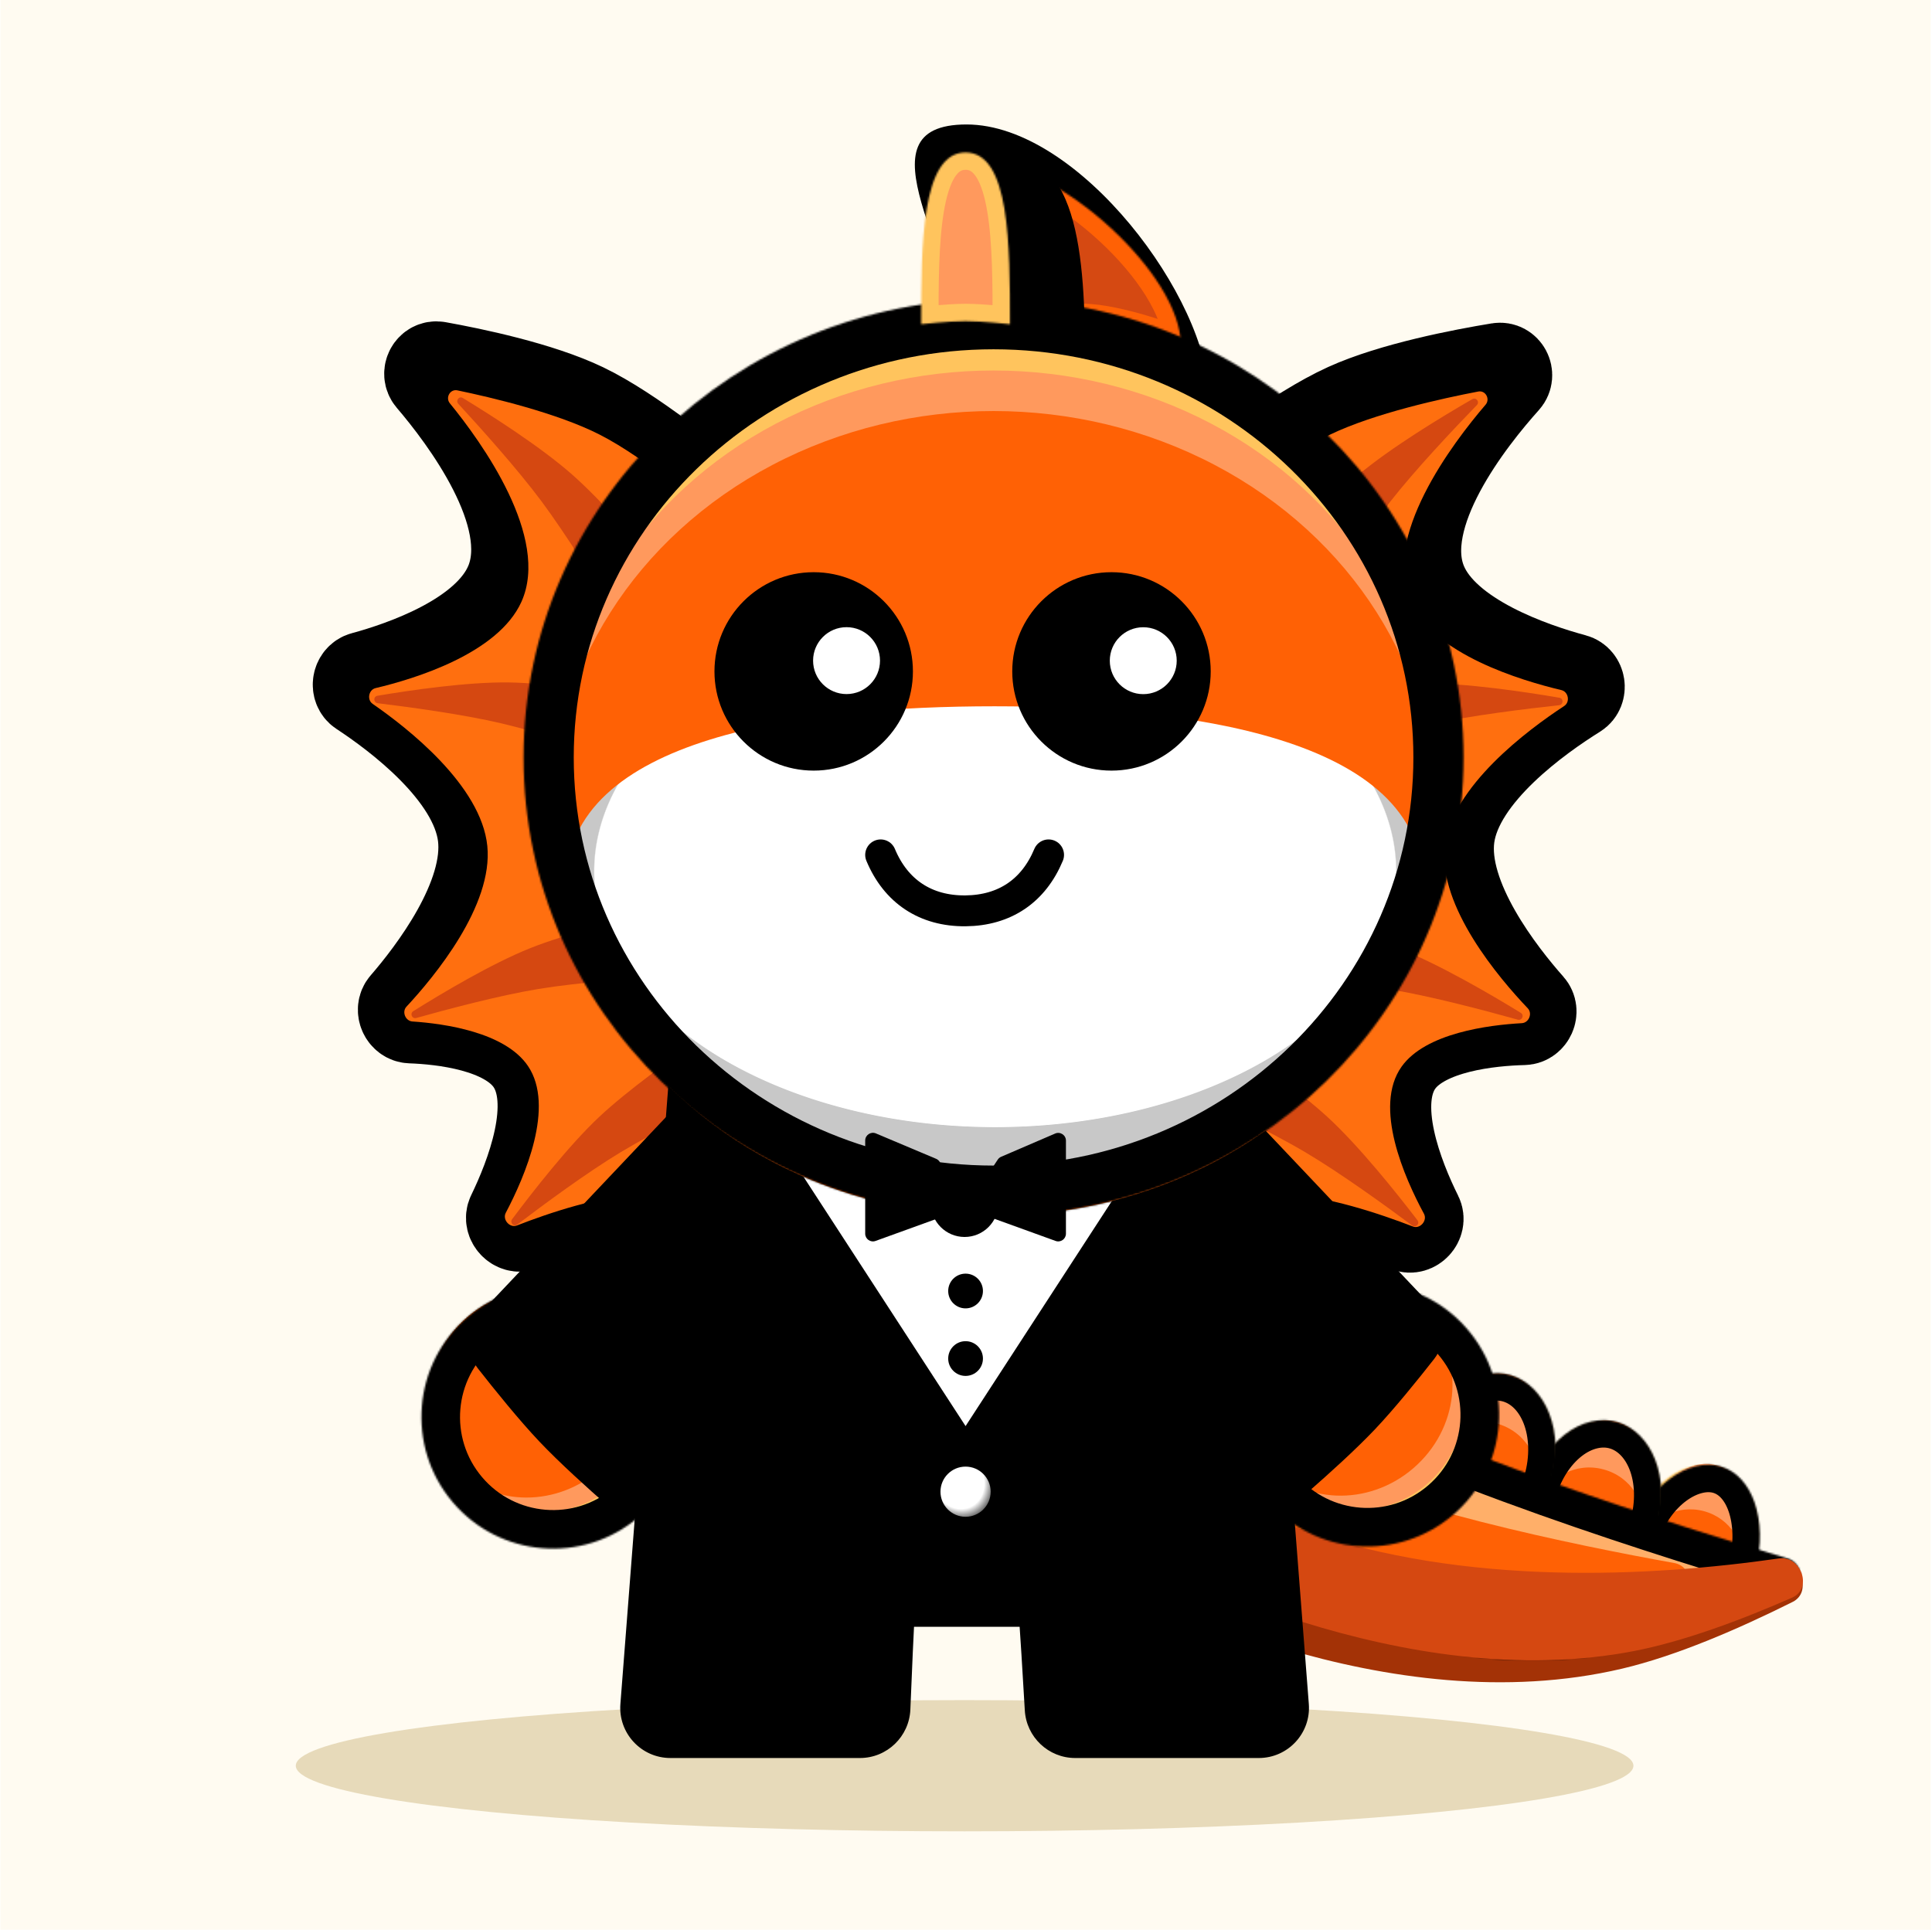 <svg width="1081" height="1080" viewBox="0 0 1081 1080" fill="none" xmlns="http://www.w3.org/2000/svg">
<g id="DragonBot" clip-path="url(#clip0_4173_3808)">
<rect width="1080" height="1080" transform="translate(0.258)" fill="#FFFBF1"/>
<ellipse id="Ellipse 191" cx="539.72" cy="988.2" rx="374.22" ry="36.72" fill="#E7DABA"/>
<path id="Ellipse 186" d="M676.343 221.94C676.343 221.94 625.544 195.556 600.797 195.556C576.051 195.556 537.617 197.64 537.617 197.64C537.617 143.552 477.63 69.66 540.801 69.66C603.971 69.66 676.343 167.852 676.343 221.94Z" fill="black"/>
<g id="horn">
<mask id="path-3-inside-1_4173_3808" fill="white">
<path d="M660.741 193.319C660.741 193.319 630.426 181.445 609.979 179.871C596.299 178.817 574.879 181.439 574.879 181.439C574.879 140.749 521.426 92.879 556.52 92.879C591.615 92.879 660.741 152.629 660.741 193.319Z"/>
</mask>
<path d="M660.741 193.319C660.741 193.319 630.426 181.445 609.979 179.871C596.299 178.817 574.879 181.439 574.879 181.439C574.879 140.749 521.426 92.879 556.52 92.879C591.615 92.879 660.741 152.629 660.741 193.319Z" fill="#D54912" stroke="#FF6105" stroke-width="19.44" mask="url(#path-3-inside-1_4173_3808)"/>
</g>
<g id="tail">
<path id="Polygon 17" d="M994.438 874.68C1006.95 872.323 1014.41 890.826 1003.03 896.519C972.72 911.675 937.9 926.741 907.532 933.887C776.795 964.652 637.181 893.565 599.33 872.233C593.863 869.151 592.554 862.102 596.266 857.042L614.567 832.093C620.821 823.567 645.078 825.703 653.047 832.653C665.238 843.285 685.629 855.59 719.732 867.128C813.159 898.737 921.357 888.45 994.438 874.68Z" fill="#A33206"/>
<g id=" ball group">
<g id="ball">
<g id="head-lt-yel">
<mask id="path-5-inside-2_4173_3808" fill="white">
<path d="M915.469 854.924C921.968 830.67 941.776 816.119 960.087 821.026C978.398 825.932 988.278 848.438 981.779 872.692C975.28 896.946 955.168 912.63 936.857 907.724C918.546 902.817 908.97 879.178 915.469 854.924Z"/>
</mask>
<path d="M915.469 854.924C921.968 830.67 941.776 816.119 960.087 821.026C978.398 825.932 988.278 848.438 981.779 872.692C975.28 896.946 955.168 912.63 936.857 907.724C918.546 902.817 908.97 879.178 915.469 854.924Z" stroke="#FFC45D" stroke-width="38.588" mask="url(#path-5-inside-2_4173_3808)"/>
</g>
<ellipse id="head-md-org" cx="949.78" cy="859.489" rx="29.771" ry="40.874" transform="rotate(-165 949.78 859.489)" fill="#FF995D"/>
<ellipse id="head-org-dk" cx="946.685" cy="870.632" rx="27.832" ry="25.785" transform="rotate(-165 946.685 870.632)" fill="#FF6105"/>
<g id="head-black">
<mask id="path-8-inside-3_4173_3808" fill="white">
<path d="M984.691 858.259C985.372 884.087 969.437 908.9 949.099 913.68C928.76 918.46 911.721 901.398 911.039 875.569C910.358 849.741 928.76 825.346 949.099 820.566C969.437 815.786 984.01 832.431 984.691 858.259Z"/>
</mask>
<path d="M984.691 858.259C985.372 884.087 969.437 908.9 949.099 913.68C928.76 918.46 911.721 901.398 911.039 875.569C910.358 849.741 928.76 825.346 949.099 820.566C969.437 815.786 984.01 832.431 984.691 858.259Z" stroke="black" stroke-width="30.712" mask="url(#path-8-inside-3_4173_3808)"/>
</g>
</g>
<g id="ball_2">
<g id="head-lt-yel_2">
<mask id="path-9-inside-4_4173_3808" fill="white">
<path d="M857.961 831.864C864.686 806.764 885.186 791.706 904.136 796.784C923.085 801.861 933.309 825.152 926.584 850.252C919.858 875.352 899.044 891.583 880.095 886.505C861.145 881.428 851.235 856.964 857.961 831.864Z"/>
</mask>
<path d="M857.961 831.864C864.686 806.764 885.186 791.706 904.136 796.784C923.085 801.861 933.309 825.152 926.584 850.252C919.858 875.352 899.044 891.583 880.095 886.505C861.145 881.428 851.235 856.964 857.961 831.864Z" stroke="#FFC45D" stroke-width="38.588" mask="url(#path-9-inside-4_4173_3808)"/>
</g>
<ellipse id="head-md-org_2" cx="893.466" cy="836.589" rx="30.809" ry="42.3" transform="rotate(-165 893.466 836.589)" fill="#FF995D"/>
<ellipse id="head-org-dk_2" cx="890.261" cy="848.12" rx="28.803" ry="26.685" transform="rotate(-165 890.261 848.12)" fill="#FF6105"/>
<g id="head-black_2">
<mask id="path-12-inside-5_4173_3808" fill="white">
<path d="M929.595 835.048C930.3 861.777 913.809 887.455 892.761 892.402C871.713 897.349 854.079 879.691 853.374 852.962C852.669 826.233 869.16 800.554 890.208 795.607C911.256 790.661 928.89 808.318 929.595 835.048Z"/>
</mask>
<path d="M929.595 835.048C930.3 861.777 913.809 887.455 892.761 892.402C871.713 897.349 854.079 879.691 853.374 852.962C852.669 826.233 869.16 800.554 890.208 795.607C911.256 790.661 928.89 808.318 929.595 835.048Z" stroke="black" stroke-width="30.712" mask="url(#path-12-inside-5_4173_3808)"/>
</g>
</g>
<g id="ball_3">
<g id="head-lt-yel_3">
<mask id="path-13-inside-6_4173_3808" fill="white">
<path d="M797.275 806.338C804.14 780.718 825.065 765.347 844.407 770.53C863.75 775.713 874.186 799.486 867.321 825.107C860.456 850.727 839.21 867.295 819.868 862.112C800.525 856.929 790.41 831.958 797.275 806.338Z"/>
</mask>
<path d="M797.275 806.338C804.14 780.718 825.065 765.347 844.407 770.53C863.75 775.713 874.186 799.486 867.321 825.107C860.456 850.727 839.21 867.295 819.868 862.112C800.525 856.929 790.41 831.958 797.275 806.338Z" stroke="#FFC45D" stroke-width="38.588" mask="url(#path-13-inside-6_4173_3808)"/>
</g>
<ellipse id="head-md-org_3" cx="833.517" cy="811.163" rx="31.448" ry="43.177" transform="rotate(-165 833.517 811.163)" fill="#FF995D"/>
<ellipse id="head-org-dk_3" cx="830.245" cy="822.935" rx="29.4" ry="27.238" transform="rotate(-165 830.245 822.935)" fill="#FF6105"/>
<g id="head-black_3">
<mask id="path-16-inside-7_4173_3808" fill="white">
<path d="M870.397 809.59C871.116 836.873 854.283 863.083 832.799 868.133C811.315 873.182 793.316 855.158 792.596 827.875C791.876 800.592 808.709 774.381 830.193 769.332C851.678 764.282 869.677 782.306 870.397 809.59Z"/>
</mask>
<path d="M870.397 809.59C871.116 836.873 854.283 863.083 832.799 868.133C811.315 873.182 793.316 855.158 792.596 827.875C791.876 800.592 808.709 774.381 830.193 769.332C851.678 764.282 869.677 782.306 870.397 809.59Z" stroke="black" stroke-width="30.712" mask="url(#path-16-inside-7_4173_3808)"/>
</g>
</g>
</g>
<path id="Polygon 16" d="M957.807 875.929C968.393 878.921 968.106 892.62 957.235 894.3C911.61 901.355 832.41 906.217 756.483 875.169C652.166 832.511 596.958 769.231 529.345 697.473C525.254 693.132 525.433 686.293 529.762 682.189L568.735 645.243C573.379 640.84 580.825 641.379 584.873 646.336C606.19 672.443 670.347 747.273 739.921 791.948C794.359 826.904 900.803 859.818 957.807 875.929Z" fill="#FFAF69"/>
<path id="Polygon 14" d="M936.662 874.723C946.556 876.497 947.637 889.024 937.923 891.608C895.501 902.892 819.492 915.903 743.701 893.037C640.977 862.046 583.399 806.452 513.209 743.916C509.159 740.308 508.75 734.111 512.305 730.015L547.094 689.939C550.966 685.478 557.855 685.332 561.969 689.571C584.098 712.375 651.308 778.387 721.25 814.723C776.329 843.338 881.633 864.859 936.662 874.723Z" fill="#FF6105"/>
<g id="Polygon 15">
<mask id="path-19-inside-8_4173_3808" fill="white">
<path d="M999.814 872.027C1008.57 874.604 1010.16 885.72 1002.13 890.07C967.437 908.871 890.812 941.882 805.982 923.715C717.036 904.667 615.016 839.665 583.904 818.827C578.709 815.347 577.767 808.23 581.718 803.383L606.101 773.47C613.892 763.911 696.781 751.819 707.395 758.096C711.595 760.58 716.101 763.223 720.937 766.035C796.735 810.113 944.219 855.67 999.814 872.027Z"/>
</mask>
<path d="M999.814 872.027C1008.57 874.604 1010.16 885.72 1002.13 890.07C967.437 908.871 890.812 941.882 805.982 923.715C717.036 904.667 615.016 839.665 583.904 818.827C578.709 815.347 577.767 808.23 581.718 803.383L606.101 773.47C613.892 763.911 696.781 751.819 707.395 758.096C711.595 760.58 716.101 763.223 720.937 766.035C796.735 810.113 944.219 855.67 999.814 872.027Z" stroke="black" stroke-width="38.88" mask="url(#path-19-inside-8_4173_3808)"/>
</g>
<path id="Polygon 13" d="M995.24 872.198C1007.83 870.386 1014.37 889.002 1002.72 894.123C974.23 906.647 942.049 918.684 913.73 924.12C786.727 948.496 649.402 878.661 611.326 857.326C605.738 854.195 604.453 846.939 608.373 841.873L624.991 820.4C631.32 812.223 654.101 814.412 661.907 821.194C673.916 831.627 694.254 844.024 728.696 856.126C819.607 888.071 923.95 882.457 995.24 872.198Z" fill="#D54811"/>
</g>
<g id="wing-r">
<g id="Rectangle 1202">
<mask id="path-21-outside-9_4173_3808" maskUnits="userSpaceOnUse" x="568.702" y="168.152" width="350.404" height="568.044" fill="black">
<rect fill="white" x="568.702" y="168.152" width="350.404" height="568.044"/>
<path d="M679.327 278.407C679.524 277.429 680.04 276.561 680.818 275.936C687.876 270.263 725.018 240.902 753.365 228.029C779.183 216.305 818.529 208.801 838.593 205.512C842.682 204.841 845.28 209.867 842.513 212.95C823.242 234.428 780.297 288.304 796.174 326.337C808.931 356.896 858.062 373.404 880.766 379.539C884.675 380.595 885.526 386.298 882.089 388.438C861.378 401.335 816.262 433.151 811.462 468.184C806.728 502.729 840.507 545.409 856.134 563.052C858.759 566.016 856.498 571.124 852.54 571.225C833.958 571.701 797.447 575.17 783.175 594.403C766.212 617.261 783.118 659.079 793.599 680.185C795.517 684.046 791.135 688.752 787.172 687.055C769.444 679.465 737.575 667.293 713.198 666.157C670.785 664.182 628.348 679.698 603.607 696.078C600.178 698.348 595.224 695.304 596.037 691.273L679.327 278.407Z"/>
</mask>
<path d="M679.327 278.407C679.524 277.429 680.04 276.561 680.818 275.936C687.876 270.263 725.018 240.902 753.365 228.029C779.183 216.305 818.529 208.801 838.593 205.512C842.682 204.841 845.28 209.867 842.513 212.95C823.242 234.428 780.297 288.304 796.174 326.337C808.931 356.896 858.062 373.404 880.766 379.539C884.675 380.595 885.526 386.298 882.089 388.438C861.378 401.335 816.262 433.151 811.462 468.184C806.728 502.729 840.507 545.409 856.134 563.052C858.759 566.016 856.498 571.124 852.54 571.225C833.958 571.701 797.447 575.17 783.175 594.403C766.212 617.261 783.118 659.079 793.599 680.185C795.517 684.046 791.135 688.752 787.172 687.055C769.444 679.465 737.575 667.293 713.198 666.157C670.785 664.182 628.348 679.698 603.607 696.078C600.178 698.348 595.224 695.304 596.037 691.273L679.327 278.407Z" fill="#FF995D"/>
<path d="M679.327 278.407C679.524 277.429 680.04 276.561 680.818 275.936C687.876 270.263 725.018 240.902 753.365 228.029C779.183 216.305 818.529 208.801 838.593 205.512C842.682 204.841 845.28 209.867 842.513 212.95C823.242 234.428 780.297 288.304 796.174 326.337C808.931 356.896 858.062 373.404 880.766 379.539C884.675 380.595 885.526 386.298 882.089 388.438C861.378 401.335 816.262 433.151 811.462 468.184C806.728 502.729 840.507 545.409 856.134 563.052C858.759 566.016 856.498 571.124 852.54 571.225C833.958 571.701 797.447 575.17 783.175 594.403C766.212 617.261 783.118 659.079 793.599 680.185C795.517 684.046 791.135 688.752 787.172 687.055C769.444 679.465 737.575 667.293 713.198 666.157C670.785 664.182 628.348 679.698 603.607 696.078C600.178 698.348 595.224 695.304 596.037 691.273L679.327 278.407Z" stroke="black" stroke-width="49.68" mask="url(#path-21-outside-9_4173_3808)"/>
</g>
<path id="Rectangle 1204" d="M672.785 294.125C672.958 293.133 673.454 292.247 674.226 291.601C681.094 285.843 716.724 256.465 744.205 243.235C769.145 231.23 807.384 222.892 827.13 219.118C831.211 218.338 833.926 223.335 831.221 226.489C812.742 248.036 772.555 301.008 789.201 337.181C802.572 366.237 850.945 380.838 873.635 386.214C877.595 387.152 878.616 392.886 875.211 395.116C855.043 408.323 812.059 440.197 808.375 474.033C804.742 507.406 838.817 547.495 854.83 564.308C857.573 567.187 855.458 572.405 851.487 572.624C833.116 573.638 797.616 578.076 784.205 596.978C768.281 619.424 785.794 659.041 796.741 679.302C798.792 683.097 794.581 687.984 790.557 686.428C772.833 679.572 741.317 668.795 717.415 668.38C675.685 667.656 634.439 683.8 610.543 700.314C607.171 702.645 602.17 699.731 602.873 695.693L672.785 294.125Z" fill="#FF6F0F"/>
<path id="vein" d="M872.513 390.488C874.971 390.909 874.83 394.405 872.35 394.674C854.112 396.653 822.86 400.453 800.332 405.363C777.123 410.423 743.267 421.001 733.497 424.104C732.125 424.54 730.723 423.538 730.682 422.099L729.772 390.746C729.741 389.659 730.515 388.72 731.591 388.559C739.836 387.328 773.483 382.515 796.217 382.385C820.323 382.248 853.596 387.253 872.513 390.488Z" fill="#D54811"/>
<path id="vein_2" d="M850.917 566.838C853.043 568.142 851.612 571.336 849.21 570.664C831.543 565.72 801.118 557.629 778.379 553.814C754.954 549.882 719.591 547.117 709.368 546.366C707.931 546.26 707.003 544.809 707.499 543.457L718.311 514.014C718.686 512.992 719.753 512.408 720.812 512.659C728.924 514.582 761.949 522.622 783.102 530.953C805.531 539.786 834.559 556.802 850.917 566.838Z" fill="#D54811"/>
<path id="vein_3" d="M793.1 682.911C794.616 684.892 792.134 687.358 790.134 685.868C775.421 674.91 749.931 656.431 730.08 644.704C709.629 632.621 677.62 617.34 668.348 612.967C667.045 612.353 666.7 610.665 667.649 609.582L688.313 585.985C689.03 585.167 690.237 585.005 691.135 585.62C698.014 590.327 725.948 609.692 742.698 625.064C760.459 641.364 781.438 667.669 793.1 682.911Z" fill="#D54811"/>
<path id="vein_4" d="M823.786 223.389C825.947 222.143 828.071 224.923 826.335 226.714C813.563 239.884 791.939 262.765 777.739 280.93C763.109 299.644 743.811 329.405 738.274 338.032C737.496 339.244 735.778 339.368 734.826 338.287L714.105 314.74C713.387 313.923 713.383 312.706 714.108 311.895C719.667 305.683 742.487 280.493 759.899 265.875C778.362 250.375 807.163 232.979 823.786 223.389Z" fill="#D54811"/>
</g>
<g id="wing-l">
<g id="Rectangle 1202_2">
<mask id="path-27-outside-10_4173_3808" maskUnits="userSpaceOnUse" x="166.374" y="169.41" width="337.098" height="565.499" fill="black">
<rect fill="white" x="166.374" y="169.41" width="337.098" height="565.499"/>
<path d="M397.925 278.94C397.743 277.978 397.253 277.118 396.505 276.486C389.728 270.755 354.054 241.078 326.785 227.964C302.033 216.061 264.307 208.234 244.923 204.756C240.869 204.028 238.208 208.952 240.884 212.084C259.347 233.695 300.567 287.976 285.084 325.893C272.655 356.33 225.243 372.415 203.322 378.359C199.461 379.406 198.561 385 201.908 387.196C221.778 400.233 265.239 432.471 269.718 467.59C274.133 502.216 241.29 544.666 226.175 562.131C223.611 565.094 225.852 570.127 229.771 570.268C247.714 570.915 282.779 574.719 296.424 594.032C312.663 617.017 296.215 658.642 286.016 679.67C284.139 683.54 288.542 688.205 292.489 686.495C309.675 679.049 340.206 667.297 363.56 666.376C404.201 664.773 444.787 680.445 468.626 696.923C472.033 699.278 477.104 696.281 476.332 692.213L397.925 278.94Z"/>
</mask>
<path d="M397.925 278.94C397.743 277.978 397.253 277.118 396.505 276.486C389.728 270.755 354.054 241.078 326.785 227.964C302.033 216.061 264.307 208.234 244.923 204.756C240.869 204.028 238.208 208.952 240.884 212.084C259.347 233.695 300.567 287.976 285.084 325.893C272.655 356.33 225.243 372.415 203.322 378.359C199.461 379.406 198.561 385 201.908 387.196C221.778 400.233 265.239 432.471 269.718 467.59C274.133 502.216 241.29 544.666 226.175 562.131C223.611 565.094 225.852 570.127 229.771 570.268C247.714 570.915 282.779 574.719 296.424 594.032C312.663 617.017 296.215 658.642 286.016 679.67C284.139 683.54 288.542 688.205 292.489 686.495C309.675 679.049 340.206 667.297 363.56 666.376C404.201 664.773 444.787 680.445 468.626 696.923C472.033 699.278 477.104 696.281 476.332 692.213L397.925 278.94Z" fill="#FF995D"/>
<path d="M397.925 278.94C397.743 277.978 397.253 277.118 396.505 276.486C389.728 270.755 354.054 241.078 326.785 227.964C302.033 216.061 264.307 208.234 244.923 204.756C240.869 204.028 238.208 208.952 240.884 212.084C259.347 233.695 300.567 287.976 285.084 325.893C272.655 356.33 225.243 372.415 203.322 378.359C199.461 379.406 198.561 385 201.908 387.196C221.778 400.233 265.239 432.471 269.718 467.59C274.133 502.216 241.29 544.666 226.175 562.131C223.611 565.094 225.852 570.127 229.771 570.268C247.714 570.915 282.779 574.719 296.424 594.032C312.663 617.017 296.215 658.642 286.016 679.67C284.139 683.54 288.542 688.205 292.489 686.495C309.675 679.049 340.206 667.297 363.56 666.376C404.201 664.773 444.787 680.445 468.626 696.923C472.033 699.278 477.104 696.281 476.332 692.213L397.925 278.94Z" stroke="black" stroke-width="49.68" mask="url(#path-27-outside-10_4173_3808)"/>
</g>
<path id="Rectangle 1204_2" d="M404.16 294.712C404.001 293.736 403.529 292.859 402.787 292.204C396.191 286.388 361.977 256.71 335.546 243.247C311.637 231.07 274.977 222.423 255.906 218.463C251.861 217.623 249.093 222.516 251.709 225.719C269.411 247.396 307.971 300.747 291.755 336.795C278.741 365.724 232.069 379.91 210.165 385.094C206.253 386.021 205.191 391.642 208.508 393.93C227.855 407.274 269.259 439.554 272.665 473.464C276.023 506.908 242.906 546.763 227.421 563.396C224.742 566.274 226.847 571.417 230.777 571.679C248.512 572.863 282.6 577.623 295.417 596.599C310.658 619.163 293.633 658.586 282.989 678.763C280.982 682.567 285.224 687.416 289.231 685.851C306.405 679.144 336.59 668.771 359.483 668.562C399.461 668.197 438.904 684.485 461.928 701.094C465.28 703.512 470.394 700.654 469.73 696.579L404.16 294.712Z" fill="#FF6F0F"/>
<path id="vein_5" d="M211.203 389.383C208.759 389.795 208.898 393.27 211.363 393.57C228.937 395.704 259.037 399.77 280.726 404.872C302.976 410.105 335.373 420.899 344.941 424.139C346.315 424.604 347.745 423.62 347.792 422.172L348.807 390.854C348.842 389.769 348.08 388.824 347.008 388.649C338.973 387.334 306.658 382.256 284.794 381.932C261.553 381.588 229.45 386.31 211.203 389.383Z" fill="#D54811"/>
<path id="vein_6" d="M231.274 565.877C229.16 567.2 230.537 570.389 232.925 569.718C249.983 564.926 279.315 557.107 301.232 553.489C323.739 549.774 357.652 547.316 367.667 546.641C369.103 546.544 370.068 545.077 369.592 543.71L359.312 514.208C358.954 513.183 357.91 512.595 356.856 512.845C348.943 514.719 317.165 522.46 296.782 530.591C275.131 539.228 247.091 555.981 231.274 565.877Z" fill="#D54811"/>
<path id="vein_7" d="M286.572 682.293C285.07 684.303 287.485 686.812 289.462 685.307C303.717 674.462 328.259 656.296 347.376 644.782C367.094 632.906 397.91 617.947 406.955 613.611C408.244 612.993 408.607 611.272 407.684 610.164L387.913 586.447C387.217 585.612 386.037 585.441 385.149 586.061C378.444 590.747 351.49 609.834 335.301 625.037C318.165 641.129 297.904 667.132 286.572 682.293Z" fill="#D54811"/>
<path id="vein_8" d="M258.921 222.726C256.844 221.461 254.784 224.223 256.45 226.029C268.703 239.305 289.446 262.369 303.053 280.653C317.072 299.489 335.543 329.411 340.842 338.084C341.586 339.303 343.242 339.441 344.164 338.369L364.242 315.002C364.939 314.192 364.948 312.975 364.252 312.158C358.921 305.899 337.036 280.517 320.317 265.752C302.588 250.097 274.903 232.457 258.921 222.726Z" fill="#D54811"/>
</g>
<g id="heand">
<g id="head-lt-yel_4">
<mask id="path-33-inside-11_4173_3808" fill="white">
<path d="M708.761 834.404C683.779 805.365 688.609 762.606 718.111 737.225C747.613 711.844 790.614 713.451 815.597 742.49C840.58 771.528 836.916 815.644 807.414 841.025C777.912 866.407 733.744 863.442 708.761 834.404Z"/>
</mask>
<path d="M708.761 834.404C683.779 805.365 688.609 762.606 718.111 737.225C747.613 711.844 790.614 713.451 815.597 742.49C840.58 771.528 836.916 815.644 807.414 841.025C777.912 866.407 733.744 863.442 708.761 834.404Z" stroke="#FFC45D" stroke-width="40.038" mask="url(#path-33-inside-11_4173_3808)"/>
</g>
<ellipse id="head-md-org_4" cx="757.732" cy="783.277" rx="61.118" ry="62.357" transform="rotate(139.294 757.732 783.277)" fill="#FF995D"/>
<ellipse id="head-org-dk_4" cx="753.928" cy="778.857" rx="60.403" ry="56.52" transform="rotate(139.294 753.928 778.857)" fill="#FF6105"/>
<g id="head-black_4">
<mask id="path-36-inside-12_4173_3808" fill="white">
<path d="M709.266 839.9C682.731 809.058 686.223 762.544 717.066 736.009C747.909 709.473 794.423 712.966 820.958 743.808C847.493 774.651 844.001 821.165 813.158 847.7C782.315 874.235 735.801 870.743 709.266 839.9Z"/>
</mask>
<path d="M709.266 839.9C682.731 809.058 686.223 762.544 717.066 736.009C747.909 709.473 794.423 712.966 820.958 743.808C847.493 774.651 844.001 821.165 813.158 847.7C782.315 874.235 735.801 870.743 709.266 839.9Z" stroke="black" stroke-width="43.2" mask="url(#path-36-inside-12_4173_3808)"/>
</g>
</g>
<g id="left-arm">
<g id="hand-l">
<g id="head-lt-yel_5">
<mask id="path-37-inside-13_4173_3808" fill="white">
<path d="M252.75 835.093C228.023 805.837 233.229 763.122 262.953 738C292.677 712.879 335.662 714.865 360.389 744.122C385.115 773.378 381.064 817.46 351.341 842.582C321.617 867.703 277.476 864.35 252.75 835.093Z"/>
</mask>
<path d="M252.75 835.093C228.023 805.837 233.229 763.122 262.953 738C292.677 712.879 335.662 714.865 360.389 744.122C385.115 773.378 381.064 817.46 351.341 842.582C321.617 867.703 277.476 864.35 252.75 835.093Z" stroke="#FFC45D" stroke-width="40.038" mask="url(#path-37-inside-13_4173_3808)"/>
</g>
<ellipse id="head-md-org_5" cx="302.163" cy="784.4" rx="61.118" ry="62.357" transform="rotate(139.797 302.163 784.4)" fill="#FF995D"/>
<ellipse id="head-org-dk_5" cx="298.403" cy="779.947" rx="60.403" ry="56.52" transform="rotate(139.797 298.403 779.947)" fill="#FF6105"/>
<g id="head-black_5">
<mask id="path-40-inside-14_4173_3808" fill="white">
<path d="M253.2 840.597C226.937 809.522 230.838 763.041 261.912 736.778C292.987 710.514 339.469 714.415 365.732 745.49C391.995 776.565 388.094 823.046 357.019 849.309C325.944 875.572 279.463 871.672 253.2 840.597Z"/>
</mask>
<path d="M253.2 840.597C226.937 809.522 230.838 763.041 261.912 736.778C292.987 710.514 339.469 714.415 365.732 745.49C391.995 776.565 388.094 823.046 357.019 849.309C325.944 875.572 279.463 871.672 253.2 840.597Z" stroke="black" stroke-width="43.2" mask="url(#path-40-inside-14_4173_3808)"/>
</g>
</g>
<g id="arm-l" filter="url(#filter0_d_4173_3808)">
<path d="M273.788 747.395C266.62 738.245 267.359 724.899 275.307 716.5L400.745 583.959C409.4 574.814 423.433 574.814 432.088 583.959L501.707 657.52C510.362 666.665 510.362 681.493 501.707 690.639L376.269 823.18C368.321 831.578 355.69 832.358 347.03 824.785C335.37 814.587 319.461 800.233 308.243 788.379C297.024 776.525 283.439 759.715 273.788 747.395Z" fill="black"/>
</g>
</g>
<g id="Rectangle 1201" filter="url(#filter1_d_4173_3808)">
<path d="M798.14 742.163C805.009 733.393 804.302 720.601 796.683 712.551L676.457 585.517C668.161 576.751 654.711 576.751 646.416 585.517L579.689 656.022C571.394 664.787 571.394 678.999 579.689 687.764L699.916 814.799C707.534 822.849 719.64 823.596 727.94 816.338C739.116 806.564 754.364 792.806 765.116 781.444C775.869 770.083 788.89 753.971 798.14 742.163Z" fill="black"/>
</g>
<rect id="Rectangle 1199" x="451.699" y="680.4" width="176.04" height="230.04" fill="black"/>
<path id="Rectangle 1198" d="M375.173 591.83C376.306 577.207 388.502 565.92 403.169 565.92H676.274C690.94 565.92 703.136 577.207 704.27 591.83L732.316 953.63C733.581 969.944 720.684 983.88 704.32 983.88H601.599C586.609 983.88 574.249 972.134 573.402 957.168C569.4 886.408 557.129 699.409 539.181 698C521.248 696.592 512.172 885.026 509.37 956.686C508.777 971.854 496.332 983.88 481.152 983.88H375.122C358.759 983.88 345.862 969.944 347.126 953.63L375.173 591.83Z" fill="black"/>
<path id="Polygon 10" d="M540.261 798.121L427.089 623.971L653.434 623.971L540.261 798.121Z" fill="white"/>
<g id="Ellipse 185" filter="url(#filter2_d_4173_3808)">
<path d="M585.622 194.401C585.622 194.401 558.029 192.125 540.262 192.125C522.496 192.125 494.902 194.401 494.902 194.401C494.902 135.351 494.909 65.881 540.262 65.881C585.616 65.881 585.622 135.351 585.622 194.401Z" fill="black"/>
</g>
<g id="head" filter="url(#filter3_d_4173_3808)">
<g id="head-lt-yel_6">
<mask id="path-47-inside-15_4173_3808" fill="white">
<path d="M790.817 408.71C790.817 544.367 678.396 648 539.717 648C401.038 648 288.617 544.367 288.617 408.71C288.617 273.052 401.038 163.08 539.717 163.08C678.396 163.08 790.817 273.052 790.817 408.71Z"/>
</mask>
<path d="M790.817 408.71C790.817 544.367 678.396 648 539.717 648C401.038 648 288.617 544.367 288.617 408.71C288.617 273.052 401.038 163.08 539.717 163.08C678.396 163.08 790.817 273.052 790.817 408.71Z" stroke="#FFC45D" stroke-width="54" mask="url(#path-47-inside-15_4173_3808)"/>
</g>
<ellipse id="head-md-org_6" cx="539.72" cy="403.379" rx="243.54" ry="221.94" fill="#FF995D"/>
<ellipse id="head-org-dk_6" cx="539.72" cy="429.301" rx="247.478" ry="225.18" fill="#FF6105"/>
<path id="head-white" d="M779.954 469.276C779.954 552.438 648.607 647.999 540.227 647.999C431.847 647.999 300.5 552.438 300.5 469.276C300.5 386.114 434.344 369.359 540.227 369.359C646.11 369.359 779.954 386.114 779.954 469.276Z" fill="url(#paint0_radial_4173_3808)"/>
<g id="head-black_6">
<mask id="path-51-inside-16_4173_3808" fill="white">
<path d="M802.702 397.979C802.702 539.64 684.962 654.479 539.722 654.479C394.482 654.479 276.742 539.64 276.742 397.979C276.742 256.317 394.482 141.479 539.722 141.479C684.962 141.479 802.702 256.317 802.702 397.979Z"/>
</mask>
<path d="M802.702 397.979C802.702 539.64 684.962 654.479 539.722 654.479C394.482 654.479 276.742 539.64 276.742 397.979C276.742 256.317 394.482 141.479 539.722 141.479C684.962 141.479 802.702 256.317 802.702 397.979Z" stroke="black" stroke-width="56.16" mask="url(#path-51-inside-16_4173_3808)"/>
</g>
</g>
<g id="horn_2">
<mask id="path-52-inside-17_4173_3808" fill="white">
<path d="M565.102 181.44C565.102 181.44 549.991 179.738 540.262 179.738C530.533 179.738 515.422 181.44 515.422 181.44C515.422 137.277 515.426 85.32 540.262 85.32C565.098 85.32 565.102 137.277 565.102 181.44Z"/>
</mask>
<path d="M565.102 181.44C565.102 181.44 549.991 179.738 540.262 179.738C530.533 179.738 515.422 181.44 515.422 181.44C515.422 137.277 515.426 85.32 540.262 85.32C565.098 85.32 565.102 137.277 565.102 181.44Z" fill="#FF995D" stroke="#FFC45D" stroke-width="19.44" mask="url(#path-52-inside-17_4173_3808)"/>
</g>
<g id="eye">
<circle id="right black" cx="455.279" cy="375.756" r="55.522" fill="black"/>
<circle id="right white" cx="473.664" cy="369.722" r="18.722" fill="white"/>
</g>
<g id="eye_2">
<circle id="right black_2" cx="621.901" cy="375.756" r="55.522" fill="black"/>
<circle id="right white_2" cx="639.679" cy="369.76" r="18.722" fill="white"/>
</g>
<circle id="button-white" cx="540.259" cy="834.839" r="14.04" fill="url(#paint1_radial_4173_3808)"/>
<g id="buttons">
<circle id="Ellipse 188" cx="540.259" cy="760.32" r="9.72" fill="black"/>
<circle id="Ellipse 189" cx="540.259" cy="722.519" r="9.72" fill="black"/>
</g>
<g id="bowtie">
<circle id="Ellipse 190" cx="539.72" cy="673.38" r="18.9" fill="black"/>
<path id="Polygon 11" d="M537.792 671.833C539.085 674.159 537.989 677.089 535.487 677.994L489.888 694.502C487.072 695.522 484.098 693.436 484.098 690.44L484.098 638.309C484.098 635.218 487.249 633.127 490.096 634.328L523.788 648.535C524.678 648.91 525.416 649.573 525.885 650.417L537.792 671.833Z" fill="black"/>
<path id="Polygon 12" d="M543.278 671.692C541.739 674.024 542.785 677.182 545.413 678.134L590.627 694.502C593.444 695.522 596.418 693.436 596.418 690.44L596.418 638.36C596.418 635.256 593.242 633.165 590.39 634.392L560.164 647.397C559.39 647.73 558.73 648.282 558.266 648.985L543.278 671.692Z" fill="black"/>
</g>
<path id="mouth" d="M492.742 478.439C501.284 498.937 517.997 509.966 540.202 509.757C562.094 509.55 578.281 498.649 586.702 478.439" stroke="black" stroke-width="17.28" stroke-linecap="round"/>
</g>
<defs>
<filter id="filter0_d_4173_3808" x="253.728" y="577.1" width="256.632" height="279.906" filterUnits="userSpaceOnUse" color-interpolation-filters="sRGB">
<feFlood flood-opacity="0" result="BackgroundImageFix"/>
<feColorMatrix in="SourceAlpha" type="matrix" values="0 0 0 0 0 0 0 0 0 0 0 0 0 0 0 0 0 0 127 0" result="hardAlpha"/>
<feOffset dx="-6.48" dy="18.36"/>
<feGaussianBlur stdDeviation="4.32"/>
<feComposite in2="hardAlpha" operator="out"/>
<feColorMatrix type="matrix" values="0 0 0 0 0 0 0 0 0 0 0 0 0 0 0 0 0 0 0.25 0"/>
<feBlend mode="normal" in2="BackgroundImageFix" result="effect1_dropShadow_4173_3808"/>
<feBlend mode="normal" in="SourceGraphic" in2="effect1_dropShadow_4173_3808" result="shape"/>
</filter>
<filter id="filter1_d_4173_3808" x="568.069" y="578.943" width="248.846" height="270.478" filterUnits="userSpaceOnUse" color-interpolation-filters="sRGB">
<feFlood flood-opacity="0" result="BackgroundImageFix"/>
<feColorMatrix in="SourceAlpha" type="matrix" values="0 0 0 0 0 0 0 0 0 0 0 0 0 0 0 0 0 0 127 0" result="hardAlpha"/>
<feOffset dx="4.32" dy="18.36"/>
<feGaussianBlur stdDeviation="4.86"/>
<feComposite in2="hardAlpha" operator="out"/>
<feColorMatrix type="matrix" values="0 0 0 0 0 0 0 0 0 0 0 0 0 0 0 0 0 0 0.25 0"/>
<feBlend mode="normal" in2="BackgroundImageFix" result="effect1_dropShadow_4173_3808"/>
<feBlend mode="normal" in="SourceGraphic" in2="effect1_dropShadow_4173_3808" result="shape"/>
</filter>
<filter id="filter2_d_4173_3808" x="494.902" y="65.881" width="116.639" height="153.36" filterUnits="userSpaceOnUse" color-interpolation-filters="sRGB">
<feFlood flood-opacity="0" result="BackgroundImageFix"/>
<feColorMatrix in="SourceAlpha" type="matrix" values="0 0 0 0 0 0 0 0 0 0 0 0 0 0 0 0 0 0 127 0" result="hardAlpha"/>
<feOffset dx="21.6" dy="20.52"/>
<feGaussianBlur stdDeviation="2.16"/>
<feComposite in2="hardAlpha" operator="out"/>
<feColorMatrix type="matrix" values="0 0 0 0 0 0 0 0 0 0 0 0 0 0 0 0 0 0 0.25 0"/>
<feBlend mode="normal" in2="BackgroundImageFix" result="effect1_dropShadow_4173_3808"/>
<feBlend mode="normal" in="SourceGraphic" in2="effect1_dropShadow_4173_3808" result="shape"/>
</filter>
<filter id="filter3_d_4173_3808" x="267.022" y="141.479" width="577.801" height="564.842" filterUnits="userSpaceOnUse" color-interpolation-filters="sRGB">
<feFlood flood-opacity="0" result="BackgroundImageFix"/>
<feColorMatrix in="SourceAlpha" type="matrix" values="0 0 0 0 0 0 0 0 0 0 0 0 0 0 0 0 0 0 127 0" result="hardAlpha"/>
<feOffset dx="16.2" dy="25.92"/>
<feGaussianBlur stdDeviation="12.96"/>
<feComposite in2="hardAlpha" operator="out"/>
<feColorMatrix type="matrix" values="0 0 0 0 0 0 0 0 0 0 0 0 0 0 0 0 0 0 0.35 0"/>
<feBlend mode="normal" in2="BackgroundImageFix" result="effect1_dropShadow_4173_3808"/>
<feBlend mode="normal" in="SourceGraphic" in2="effect1_dropShadow_4173_3808" result="shape"/>
</filter>
<radialGradient id="paint0_radial_4173_3808" cx="0" cy="0" r="1" gradientUnits="userSpaceOnUse" gradientTransform="translate(540.771 461.77) rotate(90.167) scale(186.23 293.287)">
<stop stop-color="white"/>
<stop offset="0.767" stop-color="white"/>
<stop offset="0.769" stop-color="#C8C8C8"/>
</radialGradient>
<radialGradient id="paint1_radial_4173_3808" cx="0" cy="0" r="1" gradientUnits="userSpaceOnUse" gradientTransform="translate(536.479 828.899) rotate(67.286) scale(25.172 22.194)">
<stop stop-color="white"/>
<stop offset="0.625" stop-color="white"/>
<stop offset="1"/>
</radialGradient>
<clipPath id="clip0_4173_3808">
<rect width="1080" height="1080" fill="white" transform="translate(0.258)"/>
</clipPath>
</defs>
</svg>
